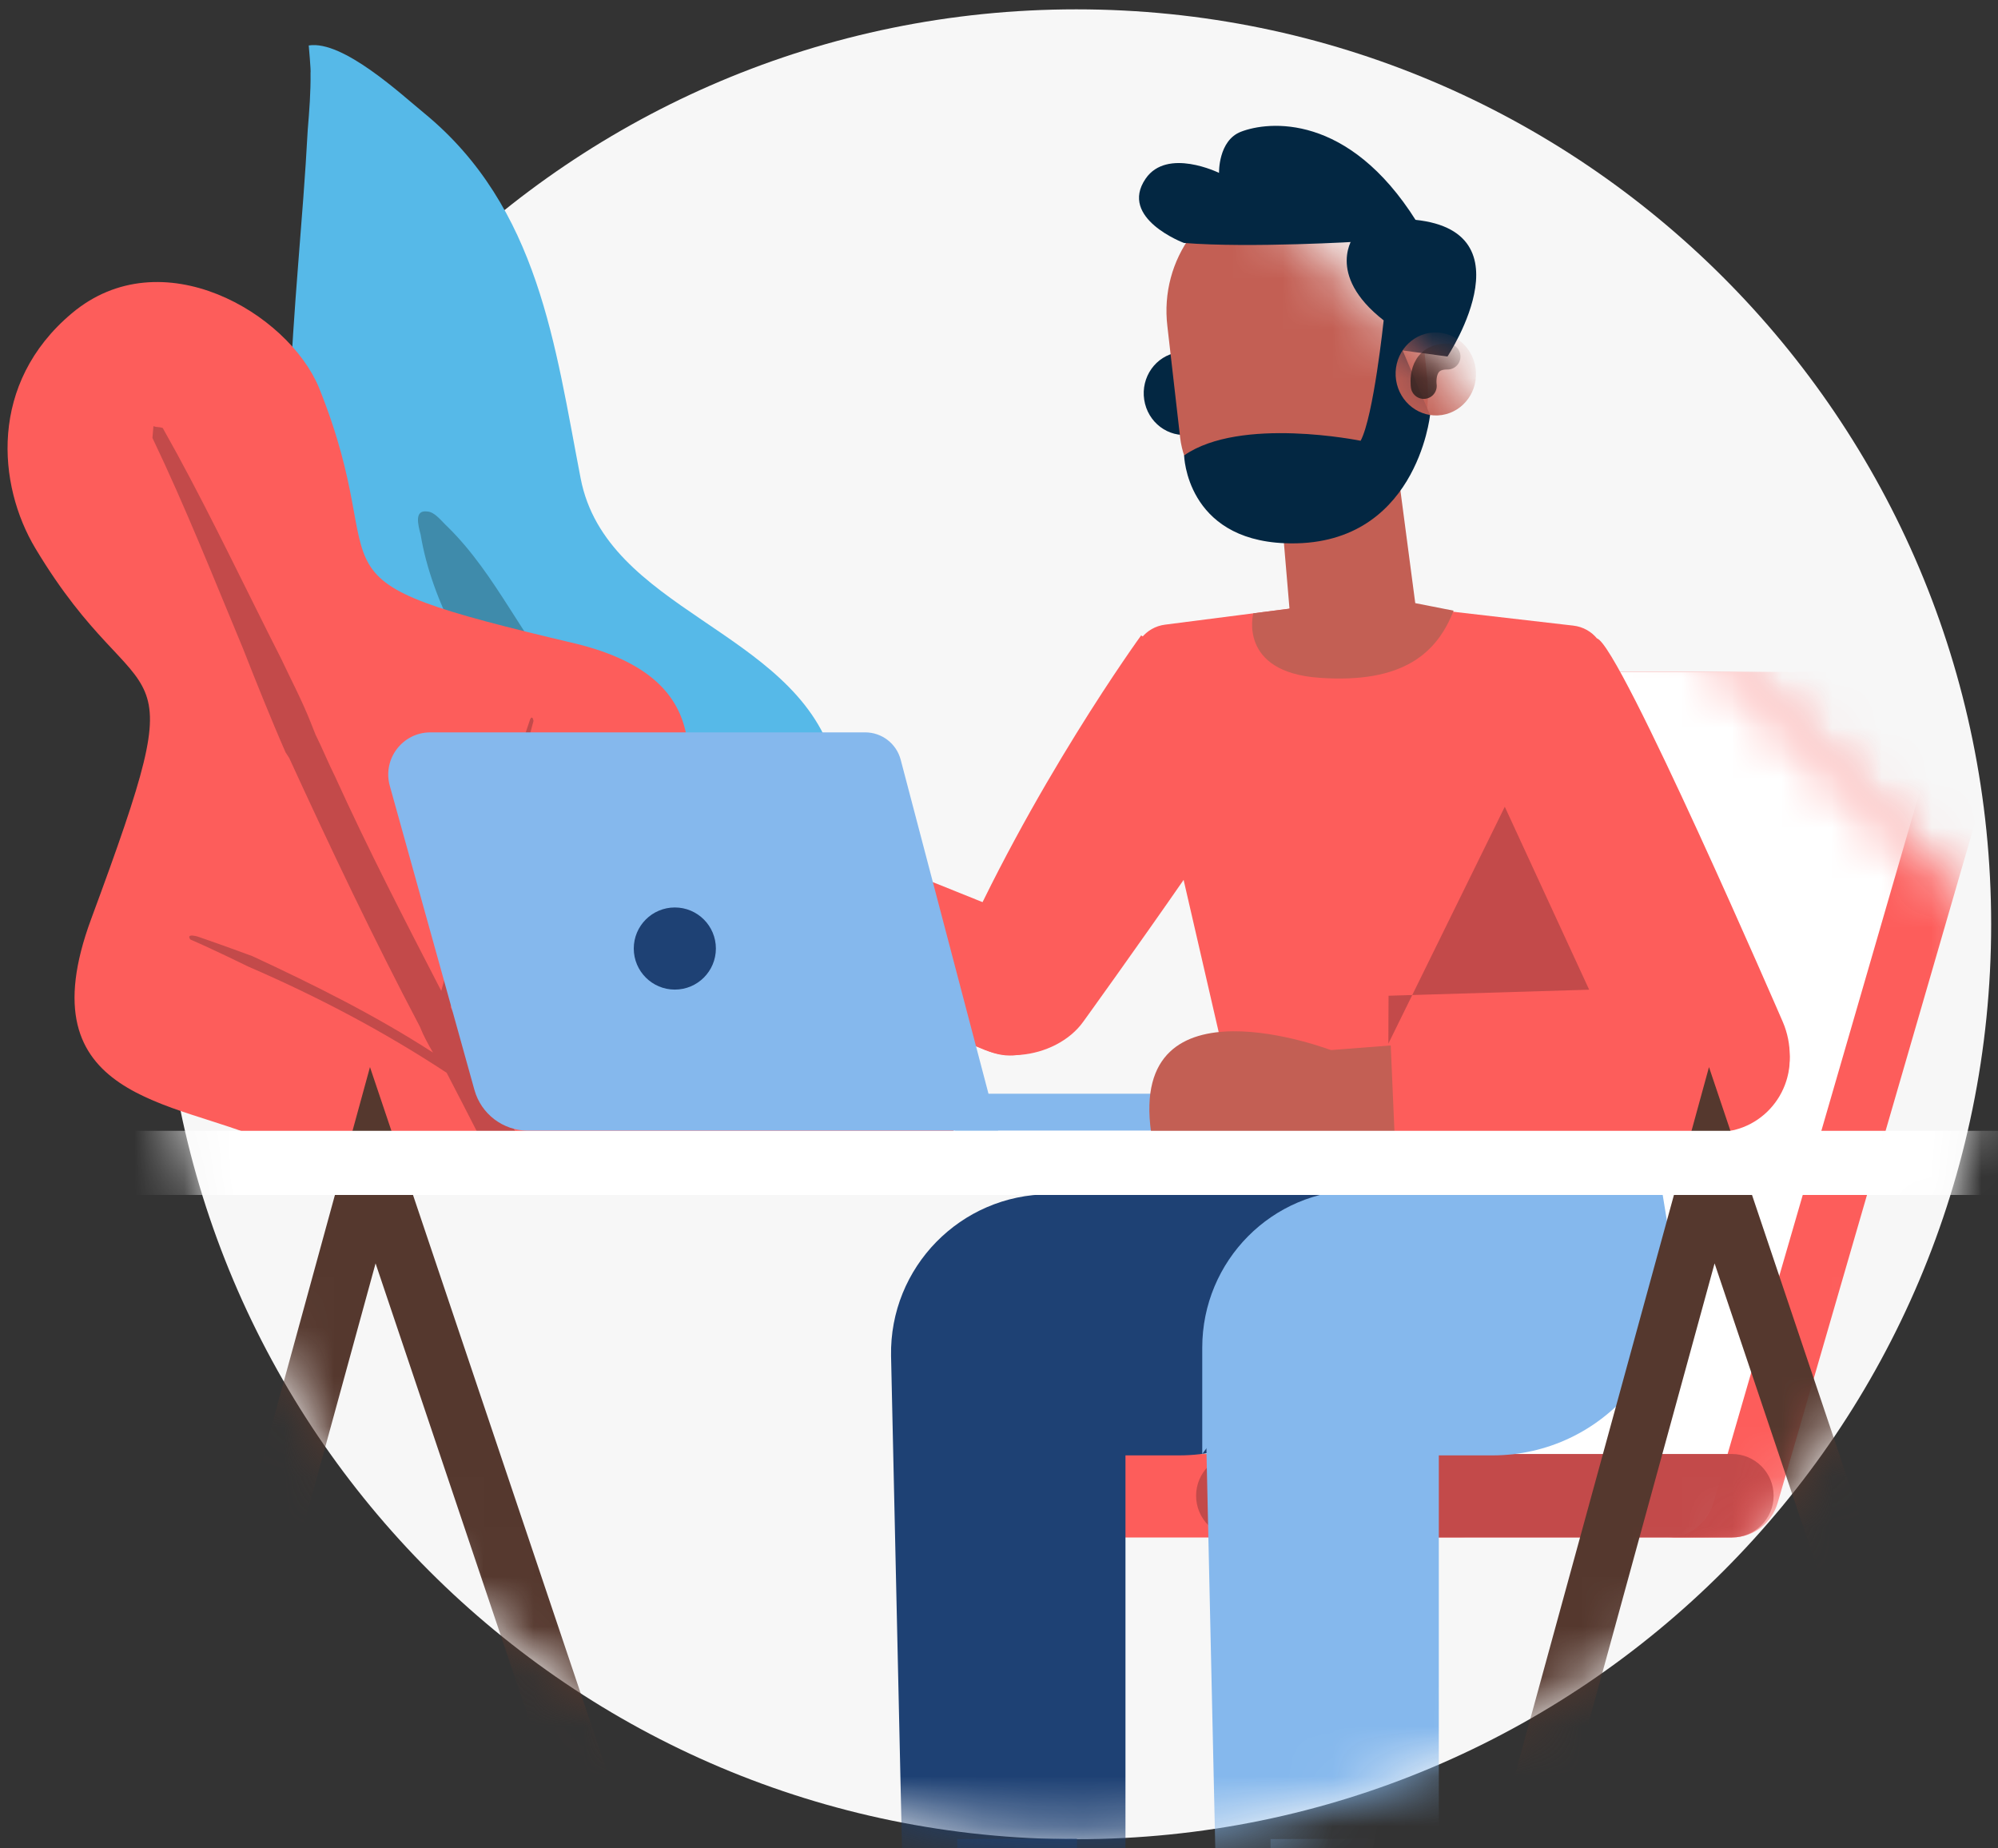 <?xml version="1.0" encoding="UTF-8"?>
<svg width="40px" height="37px" viewBox="0 0 40 37" version="1.1" xmlns="http://www.w3.org/2000/svg" xmlns:xlink="http://www.w3.org/1999/xlink">
    <rect x="0" y="0" width="40" height="37" fill="#333333" stroke="none"/>
    <!-- Generator: Sketch 56.3 (81716) - https://sketch.com -->
    <title>Group 111</title>
    <desc>Created with Sketch.</desc>
    <defs>
        <path d="M18.373,0.123 C8.259,0.123 0.059,8.323 0.059,18.438 L0.059,18.438 C0.059,28.552 8.259,36.752 18.373,36.752 L18.373,36.752 C28.488,36.752 36.688,28.552 36.688,18.438 L36.688,18.438" id="path-1"></path>
        <path d="M18.373,0.123 C8.259,0.123 0.059,8.323 0.059,18.438 L0.059,18.438 C0.059,28.552 8.259,36.752 18.373,36.752 L18.373,36.752 C28.488,36.752 36.688,28.552 36.688,18.438 L36.688,18.438" id="path-3"></path>
        <path d="M18.373,0.123 C8.259,0.123 0.059,8.323 0.059,18.438 L0.059,18.438 C0.059,28.552 8.259,36.752 18.373,36.752 L18.373,36.752 C28.488,36.752 36.688,28.552 36.688,18.438 L36.688,18.438" id="path-5"></path>
        <path d="M18.373,0.123 C8.259,0.123 0.059,8.323 0.059,18.438 L0.059,18.438 C0.059,28.552 8.259,36.752 18.373,36.752 L18.373,36.752 C28.488,36.752 36.688,28.552 36.688,18.438 L36.688,18.438" id="path-7"></path>
        <path d="M18.373,0.123 C8.259,0.123 0.059,8.323 0.059,18.438 L0.059,18.438 C0.059,28.552 8.259,36.752 18.373,36.752 L18.373,36.752 C28.488,36.752 36.688,28.552 36.688,18.438 L36.688,18.438" id="path-9"></path>
        <path d="M18.373,0.123 C8.259,0.123 0.059,8.323 0.059,18.438 L0.059,18.438 C0.059,28.552 8.259,36.752 18.373,36.752 L18.373,36.752 C28.488,36.752 36.688,28.552 36.688,18.438 L36.688,18.438" id="path-11"></path>
        <path d="M18.373,0.123 C8.259,0.123 0.059,8.323 0.059,18.438 L0.059,18.438 C0.059,28.552 8.259,36.752 18.373,36.752 L18.373,36.752 C28.488,36.752 36.688,28.552 36.688,18.438 L36.688,18.438 C36.688,8.323 28.488,0.123 18.373,0.123 Z" id="path-13"></path>
        <path d="M18.373,0.123 C8.259,0.123 0.059,8.323 0.059,18.438 L0.059,18.438 C0.059,28.552 8.259,36.752 18.373,36.752 L18.373,36.752 C28.488,36.752 36.688,28.552 36.688,18.438 L36.688,18.438" id="path-15"></path>
        <path d="M18.373,0.123 C8.259,0.123 0.059,8.323 0.059,18.438 L0.059,18.438 C0.059,28.552 8.259,36.752 18.373,36.752 L18.373,36.752 C28.488,36.752 36.688,28.552 36.688,18.438 L36.688,18.438" id="path-17"></path>
        <path d="M18.373,0.123 C8.259,0.123 0.059,8.323 0.059,18.438 L0.059,18.438 C0.059,28.552 8.259,36.752 18.373,36.752 L18.373,36.752 C28.488,36.752 36.688,28.552 36.688,18.438 L36.688,18.438 C36.688,8.323 28.488,0.123 18.373,0.123 Z" id="path-19"></path>
        <path d="M18.373,0.123 C8.259,0.123 0.059,8.323 0.059,18.438 L0.059,18.438 C0.059,28.552 8.259,36.752 18.373,36.752 L18.373,36.752 C28.488,36.752 36.688,28.552 36.688,18.438 L36.688,18.438" id="path-21"></path>
        <path d="M18.373,0.123 C8.259,0.123 0.059,8.323 0.059,18.438 L0.059,18.438 C0.059,28.552 8.259,36.752 18.373,36.752 L18.373,36.752 C28.488,36.752 36.688,28.552 36.688,18.438 L36.688,18.438" id="path-23"></path>
        <path d="M18.373,0.123 C8.259,0.123 0.059,8.323 0.059,18.438 L0.059,18.438 C0.059,28.552 8.259,36.752 18.373,36.752 L18.373,36.752 C28.488,36.752 36.688,28.552 36.688,18.438 L36.688,18.438 C36.688,8.323 28.488,0.123 18.373,0.123 Z" id="path-25"></path>
        <path d="M18.373,0.123 C8.259,0.123 0.059,8.323 0.059,18.438 L0.059,18.438 C0.059,28.552 8.259,36.752 18.373,36.752 L18.373,36.752 C28.488,36.752 36.688,28.552 36.688,18.438 L36.688,18.438 C36.688,8.323 28.488,0.123 18.373,0.123 Z" id="path-27"></path>
        <path d="M18.373,0.123 C8.259,0.123 0.059,8.323 0.059,18.438 L0.059,18.438 C0.059,28.552 8.259,36.752 18.373,36.752 L18.373,36.752 C28.488,36.752 36.688,28.552 36.688,18.438 L36.688,18.438" id="path-29"></path>
        <path d="M18.373,0.123 C8.259,0.123 0.059,8.323 0.059,18.438 L0.059,18.438 C0.059,28.552 8.259,36.752 18.373,36.752 L18.373,36.752 C28.488,36.752 36.688,28.552 36.688,18.438 L36.688,18.438" id="path-31"></path>
        <path d="M18.373,0.123 C8.259,0.123 0.059,8.323 0.059,18.438 L0.059,18.438 C0.059,28.552 8.259,36.752 18.373,36.752 L18.373,36.752 C28.488,36.752 36.688,28.552 36.688,18.438 L36.688,18.438" id="path-33"></path>
        <path d="M18.373,0.123 C8.259,0.123 0.059,8.323 0.059,18.438 L0.059,18.438 C0.059,28.552 8.259,36.752 18.373,36.752 L18.373,36.752 C28.488,36.752 36.688,28.552 36.688,18.438 L36.688,18.438" id="path-35"></path>
        <path d="M18.373,0.123 C8.259,0.123 0.059,8.323 0.059,18.438 L0.059,18.438 C0.059,28.552 8.259,36.752 18.373,36.752 L18.373,36.752 C28.488,36.752 36.688,28.552 36.688,18.438 L36.688,18.438 C36.688,8.323 28.488,0.123 18.373,0.123 Z" id="path-37"></path>
        <path d="M18.373,0.123 C8.259,0.123 0.059,8.323 0.059,18.438 L0.059,18.438 C0.059,28.552 8.259,36.752 18.373,36.752 L18.373,36.752 C28.488,36.752 36.688,28.552 36.688,18.438 L36.688,18.438" id="path-39"></path>
        <path d="M18.373,0.123 C8.259,0.123 0.059,8.323 0.059,18.438 L0.059,18.438 C0.059,28.552 8.259,36.752 18.373,36.752 L18.373,36.752 C28.488,36.752 36.688,28.552 36.688,18.438 L36.688,18.438 C36.688,8.323 28.488,0.123 18.373,0.123 Z" id="path-41"></path>
        <path d="M18.373,0.123 C8.259,0.123 0.059,8.323 0.059,18.438 L0.059,18.438 C0.059,28.552 8.259,36.752 18.373,36.752 L18.373,36.752 C28.488,36.752 36.688,28.552 36.688,18.438 L36.688,18.438" id="path-43"></path>
        <path d="M18.373,0.123 C8.259,0.123 0.059,8.323 0.059,18.438 L0.059,18.438 C0.059,28.552 8.259,36.752 18.373,36.752 L18.373,36.752 C28.488,36.752 36.688,28.552 36.688,18.438 L36.688,18.438" id="path-45"></path>
        <path d="M18.373,0.123 C8.259,0.123 0.059,8.323 0.059,18.438 L0.059,18.438 C0.059,28.552 8.259,36.752 18.373,36.752 L18.373,36.752 C28.488,36.752 36.688,28.552 36.688,18.438 L36.688,18.438 C36.688,8.323 28.488,0.123 18.373,0.123 Z" id="path-47"></path>
        <path d="M18.373,0.123 C8.259,0.123 0.059,8.323 0.059,18.438 L0.059,18.438 C0.059,28.552 8.259,36.752 18.373,36.752 L18.373,36.752 C28.488,36.752 36.688,28.552 36.688,18.438 L36.688,18.438 C36.688,8.323 28.488,0.123 18.373,0.123 Z" id="path-49"></path>
        <path d="M18.373,0.123 C8.259,0.123 0.059,8.323 0.059,18.438 L0.059,18.438 C0.059,28.552 8.259,36.752 18.373,36.752 L18.373,36.752 C28.488,36.752 36.688,28.552 36.688,18.438 L36.688,18.438 C36.688,8.323 28.488,0.123 18.373,0.123 Z" id="path-51"></path>
        <path d="M18.373,0.123 C8.259,0.123 0.059,8.323 0.059,18.438 L0.059,18.438 C0.059,28.552 8.259,36.752 18.373,36.752 L18.373,36.752 C28.488,36.752 36.688,28.552 36.688,18.438 L36.688,18.438 C36.688,8.323 28.488,0.123 18.373,0.123 Z" id="path-53"></path>
        <path d="M18.373,0.123 C8.259,0.123 0.059,8.323 0.059,18.438 L0.059,18.438 C0.059,28.552 8.259,36.752 18.373,36.752 L18.373,36.752 C28.488,36.752 36.688,28.552 36.688,18.438 L36.688,18.438 C36.688,8.323 28.488,0.123 18.373,0.123 Z" id="path-55"></path>
        <path d="M18.373,0.123 C8.259,0.123 0.059,8.323 0.059,18.438 L0.059,18.438 C0.059,28.552 8.259,36.752 18.373,36.752 L18.373,36.752 C28.488,36.752 36.688,28.552 36.688,18.438 L36.688,18.438 C36.688,8.323 28.488,0.123 18.373,0.123 Z" id="path-57"></path>
        <path d="M18.373,0.123 C8.259,0.123 0.059,8.323 0.059,18.438 L0.059,18.438 C0.059,28.552 8.259,36.752 18.373,36.752 L18.373,36.752 C28.488,36.752 36.688,28.552 36.688,18.438 L36.688,18.438" id="path-59"></path>
        <path d="M18.373,0.123 C8.259,0.123 0.059,8.323 0.059,18.438 L0.059,18.438 C0.059,28.552 8.259,36.752 18.373,36.752 L18.373,36.752 C28.488,36.752 36.688,28.552 36.688,18.438 L36.688,18.438" id="path-61"></path>
        <path d="M18.373,0.123 C8.259,0.123 0.059,8.323 0.059,18.438 L0.059,18.438 C0.059,28.552 8.259,36.752 18.373,36.752 L18.373,36.752 C28.488,36.752 36.688,28.552 36.688,18.438 L36.688,18.438" id="path-63"></path>
        <path d="M18.373,0.123 C8.259,0.123 0.059,8.323 0.059,18.438 L0.059,18.438 C0.059,28.552 8.259,36.752 18.373,36.752 L18.373,36.752 C28.488,36.752 36.688,28.552 36.688,18.438 L36.688,18.438 C36.688,8.323 28.488,0.123 18.373,0.123 Z" id="path-65"></path>
    </defs>
    <g id="Desktop" stroke="none" stroke-width="1" fill="none" fill-rule="evenodd">
        <g id="Homepage_Pick-City" transform="translate(-1120, -181)">
            <g id="PICK-CITY">
                <g id="SERVICES" transform="translate(160, 152)">
                    <g id="TRIP-SHEPPARD" transform="translate(944, 8)">
                        <g id="Group-111" transform="translate(16, 21)">
                            <g id="Group-11" transform="translate(0, 0.064)">
                                <path d="M39.863,18.438 C39.863,28.552 31.663,36.752 21.549,36.752 C11.434,36.752 3.234,28.552 3.234,18.438 C3.234,8.323 11.434,0.123 21.549,0.123 C31.663,0.123 39.863,8.323 39.863,18.438" id="Fill-1" fill="#F7F7F7"></path>
                                <path d="M11.326,17.964 C11.884,19.415 11.93,21.07 12.115,22.664 C13.567,22.651 15.019,22.58 16.469,22.584 C16.504,22.44 16.534,22.296 16.551,22.149 C16.673,21.184 16.272,20.3 16.358,19.325 C16.495,17.903 17.135,16.471 16.678,15.11 C15.875,12.536 12.138,12.16 11.625,9.514 C11.112,6.869 10.792,4.086 8.487,2.197 C8.05,1.841 6.867,0.735 6.181,0.846 C6.181,0.846 6.227,1.359 6.217,1.395 C6.222,1.781 6.192,2.156 6.161,2.532 C6.065,4.35 5.862,6.138 5.801,7.966 C5.765,9.57 5.74,11.139 6.654,12.516 C7.995,14.552 10.417,15.628 11.326,17.964" id="Fill-3" fill="#56B9E8"></path>
                                <path d="M9.117,12.642 C9.371,13.099 9.67,13.531 10.016,13.937 C10.239,14.232 10.534,14.547 10.534,14.547 C11.28,15.298 12.062,16.06 12.57,16.974 C13.428,18.411 13.525,20.092 13.433,21.758 C13.448,21.839 13.418,21.945 13.423,22.062 C13.398,22.286 13.388,22.59 13.388,22.59 C13.387,22.607 13.386,22.624 13.386,22.641 C13.937,22.628 14.489,22.611 15.04,22.599 C15.187,21.992 15.318,21.385 15.368,20.772 C15.5,18.965 14.748,17.289 13.545,15.984 C12.869,15.253 12.067,14.562 11.402,13.795 C10.468,12.759 9.954,11.459 8.964,10.484 C8.842,10.373 8.705,10.18 8.553,10.175 C8.294,10.139 8.365,10.428 8.421,10.637 C8.533,11.322 8.797,12.013 9.117,12.642" id="Fill-5" fill="#3F8BAB"></path>
                                <path d="M11.755,22.666 C14.244,22.664 16.736,22.453 19.21,22.717 C18.406,21.676 17.172,20.974 15.539,20.875 C9.21,20.505 17.37,14.281 11.552,12.826 C5.738,11.455 7.98,11.649 6.385,7.694 C5.765,6.202 3.232,4.699 1.437,6.208 C-0.23,7.609 -0.05,9.646 0.708,10.912 C2.89,14.549 3.999,12.457 1.825,18.332 C0.48,21.965 3.528,21.962 5.314,22.768 C7.45,22.574 9.603,22.668 11.755,22.666" id="Fill-7" fill="#FD5D5B"></path>
                                <path d="M5.077,13.454 C5.077,13.454 5.429,14.341 5.717,14.996 L5.79,15.109 C6.63,16.941 7.485,18.739 8.404,20.483 C8.482,20.68 8.575,20.843 8.668,21.005 C7.519,20.264 6.311,19.66 5.054,19.076 C5.054,19.076 4.421,18.842 3.959,18.684 C3.703,18.614 3.811,18.742 3.811,18.742 C4.292,18.95 4.965,19.282 4.965,19.282 C6.34,19.876 7.671,20.574 8.942,21.41 C9.157,21.822 9.369,22.236 9.581,22.65 C9.839,22.652 10.096,22.655 10.354,22.657 C9.907,21.811 9.461,20.96 9.02,20.097 C9.06,19.91 9.115,19.689 9.17,19.468 C9.711,17.743 10.223,16.087 10.681,14.367 C10.657,14.235 10.612,14.338 10.612,14.338 C10.354,15.124 9.992,16.15 9.992,16.15 C9.763,16.868 9.535,17.585 9.306,18.302 C9.132,18.799 8.973,19.26 8.834,19.771 C8.101,18.353 7.368,16.934 6.699,15.461 C6.567,15.2 6.45,14.905 6.318,14.644 L6.22,14.397 C6.045,13.954 5.82,13.53 5.629,13.122 L5.365,12.599 C4.686,11.245 4.022,9.856 3.259,8.505 C3.19,8.476 3.141,8.495 3.072,8.466 L3.052,8.702 C3.716,10.091 4.282,11.519 4.863,12.913 L5.077,13.454 Z" id="Fill-9" fill="#C34A4A"></path>
                            </g>
                            <g id="Group-110" transform="translate(3.178, 0.064)">
                                <g id="Group-14">
                                    <mask id="mask-2" fill="white">
                                        <use xlink:href="#path-1"></use>
                                    </mask>
                                    <g id="Clip-13"></g>
                                    <path d="M26.048,30.712 L18.129,30.712 C17.668,30.712 17.294,30.338 17.294,29.877 C17.294,29.415 17.668,29.041 18.129,29.041 L26.048,29.041 C26.51,29.041 26.884,29.415 26.884,29.877 C26.884,30.338 26.51,30.712 26.048,30.712" id="Fill-12" fill="#FD5D5B" mask="url(#mask-2)"></path>
                                </g>
                                <g id="Group-17">
                                    <mask id="mask-4" fill="white">
                                        <use xlink:href="#path-3"></use>
                                    </mask>
                                    <g id="Clip-16"></g>
                                    <path d="M31.497,30.712 L22.152,30.712 C21.514,30.712 21.056,30.088 21.236,29.466 L25.699,14.082 C25.819,13.669 26.192,13.386 26.615,13.386 L35.96,13.386 C36.598,13.386 37.056,14.01 36.875,14.632 L32.412,30.016 C32.293,30.429 31.92,30.712 31.497,30.712" id="Fill-15" fill="#FD5D5B" mask="url(#mask-4)"></path>
                                </g>
                                <g id="Group-20">
                                    <mask id="mask-6" fill="white">
                                        <use xlink:href="#path-5"></use>
                                    </mask>
                                    <g id="Clip-19"></g>
                                    <path d="M30.211,30.712 L22.071,30.712 C21.433,30.712 20.975,30.088 21.156,29.466 L25.619,14.082 C25.738,13.669 26.111,13.386 26.534,13.386 L34.674,13.386 C35.312,13.386 35.77,14.01 35.589,14.632 L31.126,30.016 C31.007,30.429 30.634,30.712 30.211,30.712" id="Fill-18" fill="#FFFFFF" mask="url(#mask-6)"></path>
                                </g>
                                <g id="Group-23">
                                    <mask id="mask-8" fill="white">
                                        <use xlink:href="#path-7"></use>
                                    </mask>
                                    <g id="Clip-22"></g>
                                    <path d="M31.495,30.712 L21.603,30.712 C21.142,30.712 20.768,30.338 20.768,29.877 C20.768,29.415 21.142,29.041 21.603,29.041 L31.495,29.041 C31.956,29.041 32.33,29.415 32.33,29.877 C32.33,30.338 31.956,30.712 31.495,30.712" id="Fill-21" fill="#C34A4A" mask="url(#mask-8)"></path>
                                </g>
                                <g id="Group-26">
                                    <mask id="mask-10" fill="white">
                                        <use xlink:href="#path-9"></use>
                                    </mask>
                                    <g id="Clip-25"></g>
                                    <path d="M19.667,12.656 C19.667,12.656 17.459,15.691 15.896,19.282 C15.721,19.685 15.758,20.153 15.999,20.519 C16.543,21.346 17.963,21.155 18.51,20.386 C18.51,20.386 22.689,14.6 22.511,14.366 C22.469,14.31 19.667,12.656 19.667,12.656" id="Fill-24" fill="#FD5D5B" mask="url(#mask-10)"></path>
                                </g>
                                <g id="Group-29">
                                    <mask id="mask-12" fill="white">
                                        <use xlink:href="#path-11"></use>
                                    </mask>
                                    <g id="Clip-28"></g>
                                    <path d="M17.078,18.23 L11.603,16.027 L11.129,18.893 L16.642,20.989 C16.841,21.065 17.058,21.087 17.266,21.041 C17.978,20.882 18.483,20.18 18.353,19.409 C18.244,18.77 17.72,18.285 17.078,18.23" id="Fill-27" fill="#FD5D5B" mask="url(#mask-12)"></path>
                                </g>
                                <g id="Group-32">
                                    <mask id="mask-14" fill="white">
                                        <use xlink:href="#path-13"></use>
                                    </mask>
                                    <g id="Clip-31"></g>
                                    <path d="M23.936,11.953 L20.146,12.44 C19.759,12.489 19.483,12.837 19.521,13.224 L21.97,23.849 L30.105,23.829 L28.953,13.26 C29.001,12.863 28.716,12.503 28.318,12.459 L23.936,11.953 Z" id="Fill-30" fill="#FD5D5B" mask="url(#mask-14)"></path>
                                </g>
                                <g id="Group-35">
                                    <mask id="mask-16" fill="white">
                                        <use xlink:href="#path-15"></use>
                                    </mask>
                                    <g id="Clip-34"></g>
                                    <path d="M20.594,17.642 C20.594,17.515 19.915,14.932 19.915,14.932" id="Fill-33" fill="#FD5D5B" mask="url(#mask-16)"></path>
                                </g>
                                <g id="Group-38">
                                    <mask id="mask-18" fill="white">
                                        <use xlink:href="#path-17"></use>
                                    </mask>
                                    <g id="Clip-37"></g>
                                    <path d="M22.499,22.569 L15.943,22.569 L15.943,21.829 L22.499,21.829 C22.704,21.829 22.869,21.995 22.869,22.199 C22.869,22.403 22.704,22.569 22.499,22.569" id="Fill-36" fill="#85B8ED" mask="url(#mask-18)"></path>
                                </g>
                                <g id="Group-41">
                                    <mask id="mask-20" fill="white">
                                        <use xlink:href="#path-19"></use>
                                    </mask>
                                    <g id="Clip-40"></g>
                                    <path d="M16.806,22.569 L7.393,22.569 C6.893,22.569 6.454,22.235 6.32,21.753 L4.626,15.667 C4.476,15.129 4.88,14.596 5.439,14.596 L14.143,14.596 C14.477,14.596 14.769,14.821 14.854,15.144 L16.806,22.569 Z" id="Fill-39" fill="#85B8ED" mask="url(#mask-20)"></path>
                                </g>
                                <g id="Group-44">
                                    <mask id="mask-22" fill="white">
                                        <use xlink:href="#path-21"></use>
                                    </mask>
                                    <g id="Clip-43"></g>
                                    <path d="M11.154,18.923 C11.154,19.377 10.786,19.745 10.332,19.745 C9.878,19.745 9.51,19.377 9.51,18.923 C9.51,18.469 9.878,18.101 10.332,18.101 C10.786,18.101 11.154,18.469 11.154,18.923" id="Fill-42" fill="#1E4174" mask="url(#mask-22)"></path>
                                </g>
                                <g id="Group-47">
                                    <mask id="mask-24" fill="white">
                                        <use xlink:href="#path-23"></use>
                                    </mask>
                                    <g id="Clip-46"></g>
                                    <path d="M25.717,14.507 C25.717,14.507 27.783,18.598 30.115,21.895 C30.376,22.264 30.993,22.448 31.445,22.428 C32.466,22.384 32.899,21.285 32.513,20.39 C32.513,20.39 29.246,12.84 28.794,12.716 C28.724,12.697 25.717,14.507 25.717,14.507" id="Fill-45" fill="#FD5D5B" mask="url(#mask-24)"></path>
                                </g>
                                <g id="Group-50">
                                    <mask id="mask-26" fill="white">
                                        <use xlink:href="#path-25"></use>
                                    </mask>
                                    <g id="Clip-49"></g>
                                    <polygon id="Fill-48" fill="#C35F54" mask="url(#mask-26)" points="23.356 20.964 25.133 20.827 25.077 22.604 23.539 22.604"></polygon>
                                </g>
                                <g id="Group-53">
                                    <mask id="mask-28" fill="white">
                                        <use xlink:href="#path-27"></use>
                                    </mask>
                                    <g id="Clip-52"></g>
                                    <path d="M23.487,20.964 C23.487,20.964 19.415,19.393 19.867,22.601 L23.777,22.601 L23.487,20.964 Z" id="Fill-51" fill="#C35F54" mask="url(#mask-28)"></path>
                                </g>
                                <g id="Group-56">
                                    <mask id="mask-30" fill="white">
                                        <use xlink:href="#path-29"></use>
                                    </mask>
                                    <g id="Clip-55"></g>
                                    <path d="M31.006,19.676 L24.621,19.868 L24.745,22.726 L31.379,22.587 C32.324,22.46 32.899,21.48 32.549,20.593 C32.304,19.972 31.669,19.594 31.006,19.676" id="Fill-54" fill="#FD5D5B" mask="url(#mask-30)"></path>
                                </g>
                                <g id="Group-59">
                                    <mask id="mask-32" fill="white">
                                        <use xlink:href="#path-31"></use>
                                    </mask>
                                    <g id="Clip-58"></g>
                                    <polyline id="Fill-57" fill="#C34A4A" mask="url(#mask-32)" points="26.948 16.085 28.637 19.747 24.621 19.868 24.617 20.827"></polyline>
                                </g>
                                <g id="Group-62">
                                    <mask id="mask-34" fill="white">
                                        <use xlink:href="#path-33"></use>
                                    </mask>
                                    <g id="Clip-61"></g>
                                    <path d="M28.637,19.747 L29.529,20.184" id="Fill-60" fill="#C34A4A" mask="url(#mask-34)"></path>
                                </g>
                                <g id="Group-65">
                                    <mask id="mask-36" fill="white">
                                        <use xlink:href="#path-35"></use>
                                    </mask>
                                    <g id="Clip-64"></g>
                                    <path d="M21.319,7.688 C21.388,8.141 21.088,8.565 20.649,8.634 C20.21,8.702 19.798,8.391 19.729,7.937 C19.66,7.484 19.96,7.06 20.399,6.991 C20.838,6.923 21.25,7.235 21.319,7.688" id="Fill-63" fill="#032742" mask="url(#mask-36)"></path>
                                </g>
                                <g id="Group-68">
                                    <mask id="mask-38" fill="white">
                                        <use xlink:href="#path-37"></use>
                                    </mask>
                                    <g id="Clip-67"></g>
                                    <path d="M22.449,9.9 L22.638,12.124 C22.703,12.905 23.203,13.282 23.947,13.211 C24.582,13.151 25.253,12.783 25.167,12.097 L24.708,8.613 L22.449,9.9 Z" id="Fill-66" fill="#C35F54" mask="url(#mask-38)"></path>
                                </g>
                                <g id="Group-71">
                                    <mask id="mask-40" fill="white">
                                        <use xlink:href="#path-39"></use>
                                    </mask>
                                    <g id="Clip-70"></g>
                                    <path d="M22.981,10.602 L22.981,10.602 C21.712,10.712 20.576,9.768 20.449,8.7 L20.193,6.466 C20.033,5.128 20.929,3.905 22.219,3.703 C23.539,3.497 25.008,4.398 25.216,5.762 L25.394,7.505 C25.555,9.075 24.491,10.365 22.981,10.602" id="Fill-69" fill="#C35F54" mask="url(#mask-40)"></path>
                                </g>
                                <g id="Group-74">
                                    <mask id="mask-42" fill="white">
                                        <use xlink:href="#path-41"></use>
                                    </mask>
                                    <g id="Clip-73"></g>
                                    <path d="M23.933,4.653 C23.933,4.653 23.336,5.42 24.523,6.349 C24.523,6.349 24.322,8.269 24.062,8.759 C24.062,8.759 21.656,8.266 20.528,9.052 C20.528,9.052 20.567,10.73 22.545,10.81 C25.175,10.916 25.452,8.243 25.452,8.243 L24.903,6.951 L25.8,7.073 C25.8,7.073 27.624,4.318 24.78,4.318 L23.933,4.653 Z" id="Fill-72" fill="#032742" mask="url(#mask-42)"></path>
                                </g>
                                <g id="Group-77">
                                    <mask id="mask-44" fill="white">
                                        <use xlink:href="#path-43"></use>
                                    </mask>
                                    <g id="Clip-76"></g>
                                    <path d="M26.362,7.297 C26.431,7.75 26.131,8.174 25.692,8.243 C25.253,8.311 24.841,7.999 24.772,7.546 C24.703,7.092 25.003,6.669 25.442,6.6 C25.881,6.532 26.293,6.843 26.362,7.297" id="Fill-75" fill="#C35F54" mask="url(#mask-44)"></path>
                                </g>
                                <g id="Group-80">
                                    <mask id="mask-46" fill="white">
                                        <use xlink:href="#path-45"></use>
                                    </mask>
                                    <g id="Clip-79"></g>
                                    <path d="M25.326,7.661 C25.326,7.661 25.235,7.066 25.801,7.073" id="Stroke-78" stroke="#312220" stroke-width="0.519" stroke-linecap="round" stroke-linejoin="round" mask="url(#mask-46)"></path>
                                </g>
                                <g id="Group-83">
                                    <mask id="mask-48" fill="white">
                                        <use xlink:href="#path-47"></use>
                                    </mask>
                                    <g id="Clip-82"></g>
                                    <path d="M24.05,4.771 C24.05,4.771 21.852,4.905 20.524,4.799 C20.524,4.799 19.213,4.308 19.757,3.513 C20.187,2.884 21.227,3.397 21.227,3.397 C21.227,3.397 21.209,2.749 21.666,2.573 C22.213,2.361 23.812,2.19 25.175,4.359 L24.05,4.771 Z" id="Fill-81" fill="#032742" mask="url(#mask-48)"></path>
                                </g>
                                <g id="Group-86">
                                    <mask id="mask-50" fill="white">
                                        <use xlink:href="#path-49"></use>
                                    </mask>
                                    <g id="Clip-85"></g>
                                    <path d="M22.615,12.122 L21.913,12.213 C21.913,12.213 21.6,13.386 23.229,13.503 C24.926,13.626 25.595,12.998 25.923,12.16 L24.054,11.793 L22.615,12.122 Z" id="Fill-84" fill="#C35F54" mask="url(#mask-50)"></path>
                                </g>
                                <g id="Group-89">
                                    <mask id="mask-52" fill="white">
                                        <use xlink:href="#path-51"></use>
                                    </mask>
                                    <g id="Clip-88"></g>
                                    <polygon id="Fill-87" fill="#1E4174" mask="url(#mask-52)" points="16 39.989 18.395 39.978 18.382 36.74 15.986 36.75"></polygon>
                                </g>
                                <g id="Group-92">
                                    <mask id="mask-54" fill="white">
                                        <use xlink:href="#path-53"></use>
                                    </mask>
                                    <g id="Clip-91"></g>
                                    <path d="M23.833,23.829 L24.001,24.861 C24.361,27.067 22.659,29.069 20.425,29.069 L19.354,29.069 L19.354,38.177 L14.909,38.237 L14.661,27.078 C14.628,25.303 16.055,23.846 17.83,23.842 L23.833,23.829 Z" id="Fill-90" fill="#1E4174" mask="url(#mask-54)"></path>
                                </g>
                                <g id="Group-95">
                                    <mask id="mask-56" fill="white">
                                        <use xlink:href="#path-55"></use>
                                    </mask>
                                    <g id="Clip-94"></g>
                                    <polygon id="Fill-93" fill="#85B8ED" mask="url(#mask-56)" points="22.272 39.989 24.667 39.978 24.654 36.74 22.258 36.75"></polygon>
                                </g>
                                <g id="Group-98">
                                    <mask id="mask-58" fill="white">
                                        <use xlink:href="#path-57"></use>
                                    </mask>
                                    <g id="Clip-97"></g>
                                    <path d="M30.105,23.829 L30.273,24.861 C30.633,27.067 28.931,29.069 26.697,29.069 L25.627,29.069 L25.627,38.177 L21.181,38.237 L20.933,27.078 C20.9,25.303 22.327,23.846 24.102,23.842 L30.105,23.829 Z" id="Fill-96" fill="#85B8ED" mask="url(#mask-58)"></path>
                                </g>
                                <g id="Group-101">
                                    <mask id="mask-60" fill="white">
                                        <use xlink:href="#path-59"></use>
                                    </mask>
                                    <g id="Clip-100"></g>
                                    <path d="M20.891,29.041 L20.891,26.913 C20.891,25.173 22.291,23.761 24.019,23.758 L24.811,23.757" id="Fill-99" fill="#85B8ED" mask="url(#mask-60)"></path>
                                </g>
                                <g id="Group-104">
                                    <mask id="mask-62" fill="white">
                                        <use xlink:href="#path-61"></use>
                                    </mask>
                                    <g id="Clip-103"></g>
                                    <polyline id="Stroke-102" stroke="#55382E" stroke-width="1.147" mask="url(#mask-62)" points="10.661 42.209 4.285 23.261 -0.847 41.979"></polyline>
                                </g>
                                <g id="Group-107">
                                    <mask id="mask-64" fill="white">
                                        <use xlink:href="#path-63"></use>
                                    </mask>
                                    <g id="Clip-106"></g>
                                    <polyline id="Stroke-105" stroke="#55382E" stroke-width="1.147" mask="url(#mask-64)" points="37.469 42.209 31.092 23.261 25.96 41.979"></polyline>
                                </g>
                                <mask id="mask-66" fill="white">
                                    <use xlink:href="#path-65"></use>
                                </mask>
                                <g id="Clip-109"></g>
                                <polygon id="Fill-108" fill="#FFFFFF" mask="url(#mask-66)" points="-5.047 23.856 40.261 23.856 40.261 22.572 -5.047 22.572"></polygon>
                            </g>
                        </g>
                    </g>
                </g>
            </g>
        </g>
    </g>
</svg>